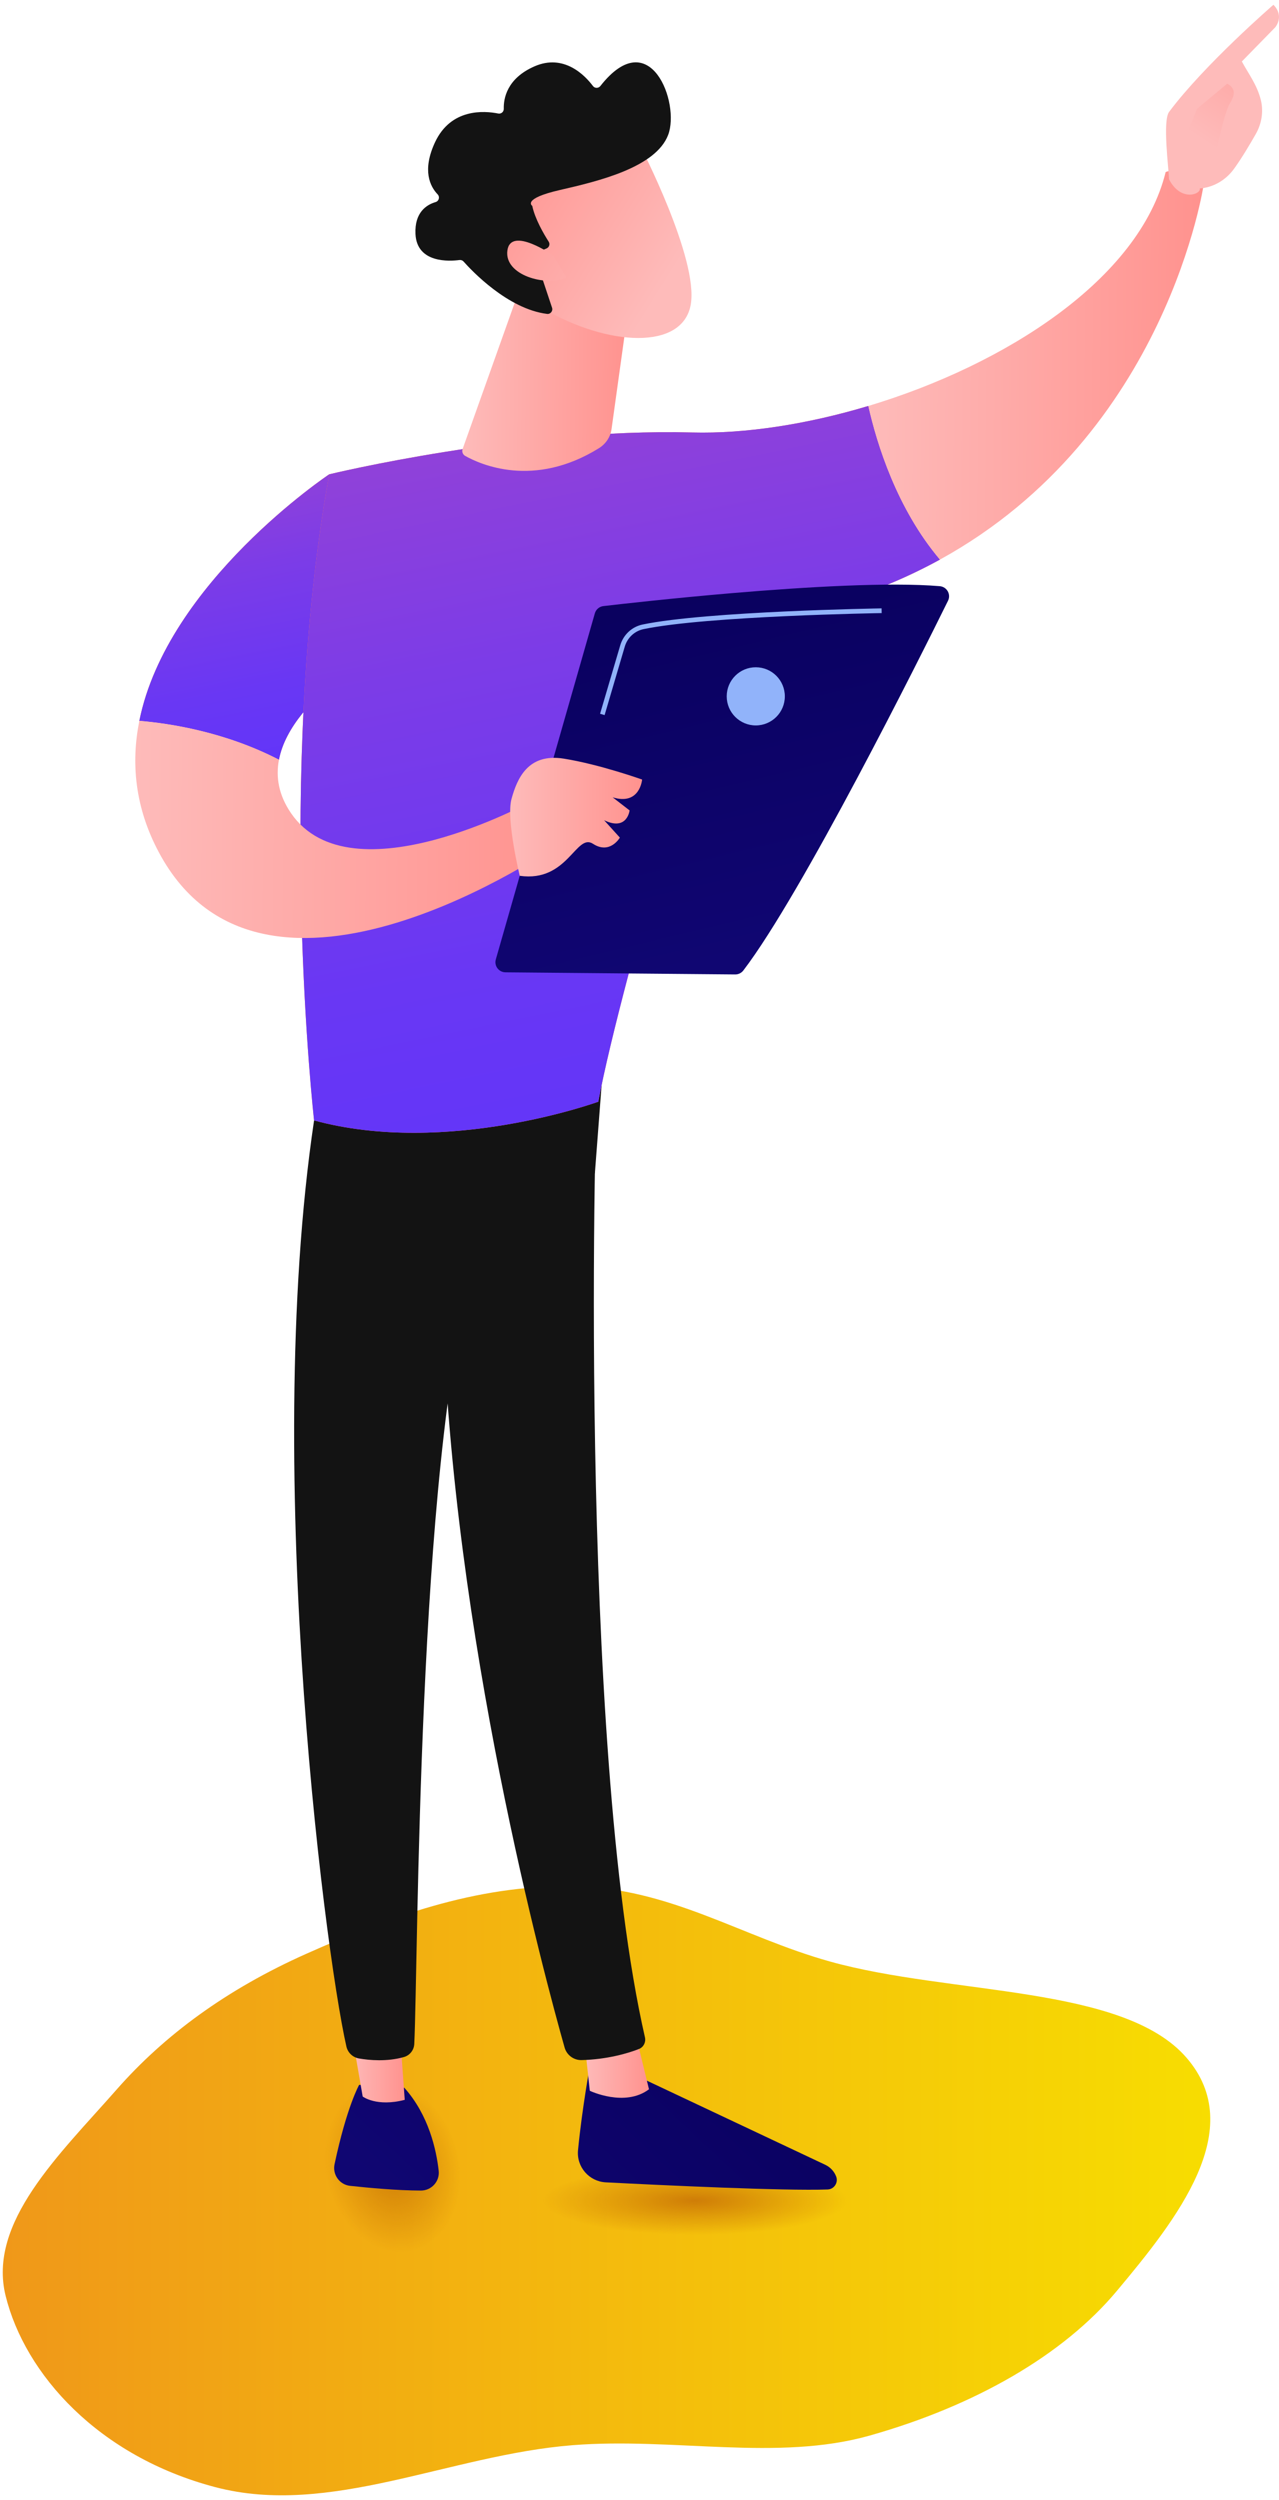 <svg width="214" height="418" viewBox="0 0 214 418" fill="none" xmlns="http://www.w3.org/2000/svg">
<path fill-rule="evenodd" clip-rule="evenodd" d="M95.846 315.366C112.089 315.61 124.041 323.817 138.861 327.952C159.12 333.604 187.937 331.873 198.496 344.005C208.89 355.95 196.921 371.029 186.831 383.074C177.893 393.745 163.183 402.215 145.556 407.203C130.079 411.582 112.72 407.488 95.846 408.818C75.212 410.445 55.186 420.874 36.033 415.838C16.427 410.683 4.182 396.931 0.943 383.864C-2.105 371.564 9.938 360.244 19.548 349.322C27.478 340.311 37.856 332.623 51.297 326.641C64.658 320.695 79.413 315.12 95.846 315.366Z" fill="url(#paint0_linear)"/>
<ellipse cx="116.265" cy="367.922" rx="25.46" ry="5.749" fill="url(#paint1_radial)"/>
<ellipse cx="65.692" cy="362.371" rx="11.221" ry="14.373" transform="rotate(-13.724 65.692 362.371)" fill="url(#paint2_radial)"/>
<path d="M65.881 107.338L55.084 79.302C55.084 79.302 27.967 97.352 23.313 120.52C28.4 120.944 37.651 122.356 46.675 127.022C48.772 116.081 65.881 107.338 65.881 107.338Z" fill="url(#paint3_linear)"/>
<path d="M65.881 107.338L55.084 79.302C55.084 79.302 27.967 97.352 23.313 120.52C28.4 120.944 37.651 122.356 46.675 127.022C48.772 116.081 65.881 107.338 65.881 107.338Z" fill="url(#paint4_linear)"/>
<path d="M98.746 345.181C98.746 345.181 97.403 352.376 96.712 359.505C96.442 362.29 98.569 364.734 101.364 364.876C110.862 365.362 131.178 366.325 138.475 366.069C139.571 366.03 140.299 364.915 139.904 363.891C139.571 363.033 138.922 362.337 138.091 361.944L104.666 346.193L98.746 345.181Z" fill="url(#paint5_linear)"/>
<path d="M97.746 340.937L98.686 349.567C98.686 349.567 104.54 352.362 108.586 349.316L106.243 339.685L97.746 340.937Z" fill="url(#paint6_linear)"/>
<path d="M100.059 178.858C99.596 181.105 96.615 291.188 107.914 340.639C108.098 341.446 107.681 342.272 106.914 342.577C105.101 343.298 101.552 344.331 97.311 344.434C95.996 344.466 94.828 343.601 94.469 342.337C91.214 330.859 75.64 273.348 74.06 218.538C72.294 157.292 74.081 216.453 74.081 216.453L75.819 178.623L100.059 178.858Z" fill="#131313"/>
<path d="M60.092 348.573C60.092 348.573 58.03 352.192 55.976 361.844C55.606 363.587 56.809 365.269 58.58 365.46C61.714 365.797 66.54 366.242 70.409 366.251C72.192 366.255 73.6 364.715 73.402 362.944C73.006 359.412 71.726 353.609 67.645 349.055L60.092 348.573Z" fill="url(#paint7_linear)"/>
<path d="M58.419 337.467L60.685 350.528C60.685 350.528 63.031 352.308 67.719 351.079L66.712 337.041L58.419 337.467Z" fill="url(#paint8_linear)"/>
<path d="M53.446 181.792C43.266 239.789 54.165 325.386 57.956 342.156C58.189 343.182 59.008 343.976 60.043 344.157C61.805 344.467 64.704 344.732 67.575 343.929C68.564 343.652 69.265 342.77 69.316 341.744C69.974 328.223 69.814 245.171 79.096 212.439C79.566 210.78 80.597 209.34 82.011 208.353L99.537 196.144L101.064 176.154L53.446 181.792Z" fill="#131313"/>
<path d="M115.83 72.307C86.988 71.556 55.084 79.302 55.084 79.302C46.007 129.39 52.55 187.328 52.55 187.328C74.826 193.396 100.107 184.2 100.107 184.2C104.019 163.265 121.898 104.414 121.898 104.414C136.009 102.799 147.657 98.843 157.269 93.559C150.056 85.035 146.722 74.246 145.288 67.872C135.062 70.944 124.726 72.54 115.83 72.307Z" fill="url(#paint9_linear)"/>
<path d="M115.83 72.307C86.988 71.556 55.084 79.302 55.084 79.302C46.007 129.39 52.55 187.328 52.55 187.328C74.826 193.396 100.107 184.2 100.107 184.2C104.019 163.265 121.898 104.414 121.898 104.414C136.009 102.799 147.657 98.843 157.269 93.559C150.056 85.035 146.722 74.246 145.288 67.872C135.062 70.944 124.726 72.54 115.83 72.307Z" fill="url(#paint10_linear)"/>
<path d="M201.438 30.633C198.637 27.182 195.035 28.769 195.035 28.769C190.618 46.66 168.222 60.985 145.288 67.875C146.722 74.248 150.056 85.038 157.27 93.561C195.423 72.584 201.438 30.633 201.438 30.633Z" fill="url(#paint11_linear)"/>
<path d="M200.743 31.496C201.031 32.441 197.583 33.844 195.598 29.97C195.544 28.122 194.497 20.195 195.614 18.701C201.571 10.74 213.066 0.8 213.066 0.8C214.974 2.72 213.368 4.572 213.368 4.572L207.784 10.28C208.922 12.381 210.315 14.159 210.953 16.692C211.435 18.612 211.109 20.655 210.127 22.389C209.14 24.129 207.793 26.389 206.525 28.157C204.124 31.503 200.743 31.496 200.743 31.496Z" fill="url(#paint12_linear)"/>
<path d="M205.331 13.996L200.252 18.219L198.627 22.456L203.074 27.485C203.074 27.485 204.666 19.059 205.806 17.244C206.946 15.429 206.371 14.54 205.331 13.996Z" fill="url(#paint13_linear)"/>
<path d="M89.176 133.846C89.176 133.846 58.761 150.653 48.695 135.959C46.605 132.909 46.126 129.891 46.675 127.024C37.651 122.359 28.4 120.946 23.313 120.523C21.91 127.508 22.545 134.956 26.585 142.516C44.153 175.393 93.108 141.344 93.108 141.344L89.176 133.846Z" fill="url(#paint14_linear)"/>
<path d="M86.835 48.61L77.404 75.065C77.248 75.502 77.423 75.991 77.83 76.221C80.32 77.629 89.294 81.713 100.221 74.93C101.359 74.222 102.141 73.061 102.325 71.733L105.515 48.787L86.835 48.61Z" fill="url(#paint15_linear)"/>
<path d="M107.039 24.222C107.039 24.222 116.938 43.291 115.572 50.942C114.206 58.593 101.722 57.925 90.872 51.596L83.445 31.038L107.039 24.222Z" fill="url(#paint16_linear)"/>
<path d="M91.451 41.539C91.896 41.346 92.066 40.806 91.803 40.399C91.007 39.159 89.518 36.627 89.055 34.419C89.055 34.419 87.254 33.241 93.692 31.766C100.131 30.291 109.731 27.994 111.798 22.547C113.81 17.235 108.782 3.781 100.452 14.382C100.135 14.784 99.521 14.789 99.211 14.38C97.88 12.611 94.367 8.932 89.422 11.096C84.794 13.121 84.243 16.492 84.291 18.193C84.305 18.694 83.854 19.08 83.363 18.98C81.038 18.512 75.452 18.079 72.787 23.787C70.593 28.49 71.964 31.177 73.225 32.497C73.632 32.925 73.446 33.621 72.878 33.788C71.342 34.242 69.353 35.522 69.516 39.11C69.741 44.071 75.291 43.687 76.871 43.475C77.129 43.44 77.39 43.531 77.562 43.726C78.902 45.236 84.938 51.654 91.533 52.485C92.103 52.557 92.552 51.996 92.37 51.452L89.592 43.121C89.464 42.735 89.653 42.314 90.025 42.151L91.451 41.539Z" fill="#131313"/>
<path d="M92.589 42.728C92.589 42.728 85.46 37.737 84.896 41.876C84.333 46.018 91.302 47.943 94.776 46.43L92.589 42.728Z" fill="url(#paint17_linear)"/>
<path d="M82.96 160.408L99.528 102.55C99.716 101.893 100.277 101.414 100.954 101.335C103.956 100.984 112.654 100.002 122.697 99.152C134.794 98.129 148.841 97.3 157.237 98.005C158.431 98.105 159.152 99.369 158.621 100.442C153.849 110.1 134.212 149.385 124.379 162.253C124.053 162.679 123.548 162.928 123.013 162.923L84.573 162.565C83.454 162.555 82.651 161.483 82.96 160.408Z" fill="url(#paint18_linear)"/>
<path d="M86.963 146.43C86.963 146.43 84.654 136.941 85.585 133.574C86.516 130.207 88.319 125.879 94.332 126.84C100.345 127.801 107.437 130.335 107.437 130.335C107.437 130.335 107.079 134.721 102.509 133.307L105.343 135.499C105.343 135.499 104.938 139.01 101.078 137.134L103.714 140.043C103.714 140.043 102.057 142.926 99.216 141.076C96.377 139.224 95.016 147.573 86.963 146.43Z" fill="url(#paint19_linear)"/>
<path d="M121.592 116.425C121.592 119.11 123.77 121.288 126.455 121.288C129.14 121.288 131.318 119.11 131.318 116.425C131.318 113.74 129.14 111.562 126.455 111.562C123.77 111.56 121.592 113.738 121.592 116.425Z" fill="#91B3FA"/>
<path d="M101.162 119.56L100.403 119.336L103.777 107.895C104.3 106.122 105.732 104.789 107.512 104.416C118.18 102.189 147.217 101.719 147.508 101.715L147.52 102.506C147.229 102.511 118.266 102.978 107.672 105.189C106.176 105.501 104.973 106.624 104.533 108.118L101.162 119.56Z" fill="#91B3FA"/>
<defs>
<linearGradient id="paint0_linear" x1="0.461" y1="366.279" x2="202.502" y2="366.279" gradientUnits="userSpaceOnUse">
<stop stop-color="#F09819"/>
<stop offset="1" stop-color="#F7DD01"/>
</linearGradient>
<radialGradient id="paint1_radial" cx="0" cy="0" r="1" gradientUnits="userSpaceOnUse" gradientTransform="translate(116.265 367.922) rotate(90) scale(5.749 25.46)">
<stop stop-color="#CF7D07"/>
<stop offset="1" stop-color="#CF7D07" stop-opacity="0"/>
</radialGradient>
<radialGradient id="paint2_radial" cx="0" cy="0" r="1" gradientUnits="userSpaceOnUse" gradientTransform="translate(65.692 362.371) rotate(90) scale(14.373 11.221)">
<stop stop-color="#CF7D07"/>
<stop offset="1" stop-color="#CF7D07" stop-opacity="0"/>
</radialGradient>
<linearGradient id="paint3_linear" x1="-2374.81" y1="-3028.91" x2="-2537.59" y2="-3239.9" gradientUnits="userSpaceOnUse">
<stop stop-color="#FE7062"/>
<stop offset="1" stop-color="#FF928E"/>
</linearGradient>
<linearGradient id="paint4_linear" x1="31.189" y1="25.963" x2="57.386" y2="155.297" gradientUnits="userSpaceOnUse">
<stop stop-color="#FF5E89"/>
<stop offset="0.109" stop-color="#DC55A2"/>
<stop offset="0.259" stop-color="#B149C1"/>
<stop offset="0.336" stop-color="#A045CD"/>
<stop offset="0.38" stop-color="#9743D4"/>
<stop offset="0.528" stop-color="#7C3CE7"/>
<stop offset="0.679" stop-color="#6937F4"/>
<stop offset="0.835" stop-color="#5E34FC"/>
<stop offset="1" stop-color="#5A33FF"/>
</linearGradient>
<linearGradient id="paint5_linear" x1="137.701" y1="335.59" x2="13.496" y2="468.141" gradientUnits="userSpaceOnUse">
<stop stop-color="#09005D"/>
<stop offset="1" stop-color="#1A0F91"/>
</linearGradient>
<linearGradient id="paint6_linear" x1="97.704" y1="345.141" x2="108.624" y2="345.245" gradientUnits="userSpaceOnUse">
<stop stop-color="#FEBBBA"/>
<stop offset="1" stop-color="#FF928E"/>
</linearGradient>
<linearGradient id="paint7_linear" x1="110.364" y1="309.97" x2="-13.846" y2="442.526" gradientUnits="userSpaceOnUse">
<stop stop-color="#09005D"/>
<stop offset="1" stop-color="#1A0F91"/>
</linearGradient>
<linearGradient id="paint8_linear" x1="58.354" y1="344.206" x2="67.782" y2="344.295" gradientUnits="userSpaceOnUse">
<stop stop-color="#FEBBBA"/>
<stop offset="1" stop-color="#FF928E"/>
</linearGradient>
<linearGradient id="paint9_linear" x1="-2350.76" y1="-3047.47" x2="-2513.55" y2="-3258.46" gradientUnits="userSpaceOnUse">
<stop stop-color="#FE7062"/>
<stop offset="1" stop-color="#FF928E"/>
</linearGradient>
<linearGradient id="paint10_linear" x1="70.066" y1="-67.963" x2="137.59" y2="261.064" gradientUnits="userSpaceOnUse">
<stop stop-color="#FF5E89"/>
<stop offset="0.109" stop-color="#DC55A2"/>
<stop offset="0.259" stop-color="#B149C1"/>
<stop offset="0.336" stop-color="#A045CD"/>
<stop offset="0.38" stop-color="#9743D4"/>
<stop offset="0.528" stop-color="#7C3CE7"/>
<stop offset="0.679" stop-color="#6937F4"/>
<stop offset="0.835" stop-color="#5E34FC"/>
<stop offset="1" stop-color="#5A33FF"/>
</linearGradient>
<linearGradient id="paint11_linear" x1="145.358" y1="60.679" x2="201.148" y2="61.209" gradientUnits="userSpaceOnUse">
<stop stop-color="#FEBBBA"/>
<stop offset="1" stop-color="#FF928E"/>
</linearGradient>
<linearGradient id="paint12_linear" x1="188.81" y1="51.74" x2="150.565" y2="136.56" gradientUnits="userSpaceOnUse">
<stop stop-color="#FEBBBA"/>
<stop offset="1" stop-color="#FF928E"/>
</linearGradient>
<linearGradient id="paint13_linear" x1="201.239" y1="23.49" x2="217.088" y2="-0.379" gradientUnits="userSpaceOnUse">
<stop stop-color="#FEBBBA"/>
<stop offset="1" stop-color="#FF928E"/>
</linearGradient>
<linearGradient id="paint14_linear" x1="22.527" y1="138.537" x2="93.128" y2="139.208" gradientUnits="userSpaceOnUse">
<stop stop-color="#FEBBBA"/>
<stop offset="1" stop-color="#FF928E"/>
</linearGradient>
<linearGradient id="paint15_linear" x1="77.458" y1="63.577" x2="105.373" y2="63.842" gradientUnits="userSpaceOnUse">
<stop stop-color="#FEBBBA"/>
<stop offset="1" stop-color="#FF928E"/>
</linearGradient>
<linearGradient id="paint16_linear" x1="112.181" y1="46.147" x2="81.668" y2="27.137" gradientUnits="userSpaceOnUse">
<stop stop-color="#FEBBBA"/>
<stop offset="1" stop-color="#FF928E"/>
</linearGradient>
<linearGradient id="paint17_linear" x1="104.053" y1="53.051" x2="76.6" y2="35.947" gradientUnits="userSpaceOnUse">
<stop stop-color="#FEBBBA"/>
<stop offset="1" stop-color="#FF928E"/>
</linearGradient>
<linearGradient id="paint18_linear" x1="112.059" y1="93.677" x2="151.017" y2="256" gradientUnits="userSpaceOnUse">
<stop stop-color="#09005D"/>
<stop offset="1" stop-color="#1A0F91"/>
</linearGradient>
<linearGradient id="paint19_linear" x1="85.365" y1="136.62" x2="107.437" y2="136.62" gradientUnits="userSpaceOnUse">
<stop stop-color="#FEBBBA"/>
<stop offset="1" stop-color="#FF928E"/>
</linearGradient>
</defs>
</svg>
